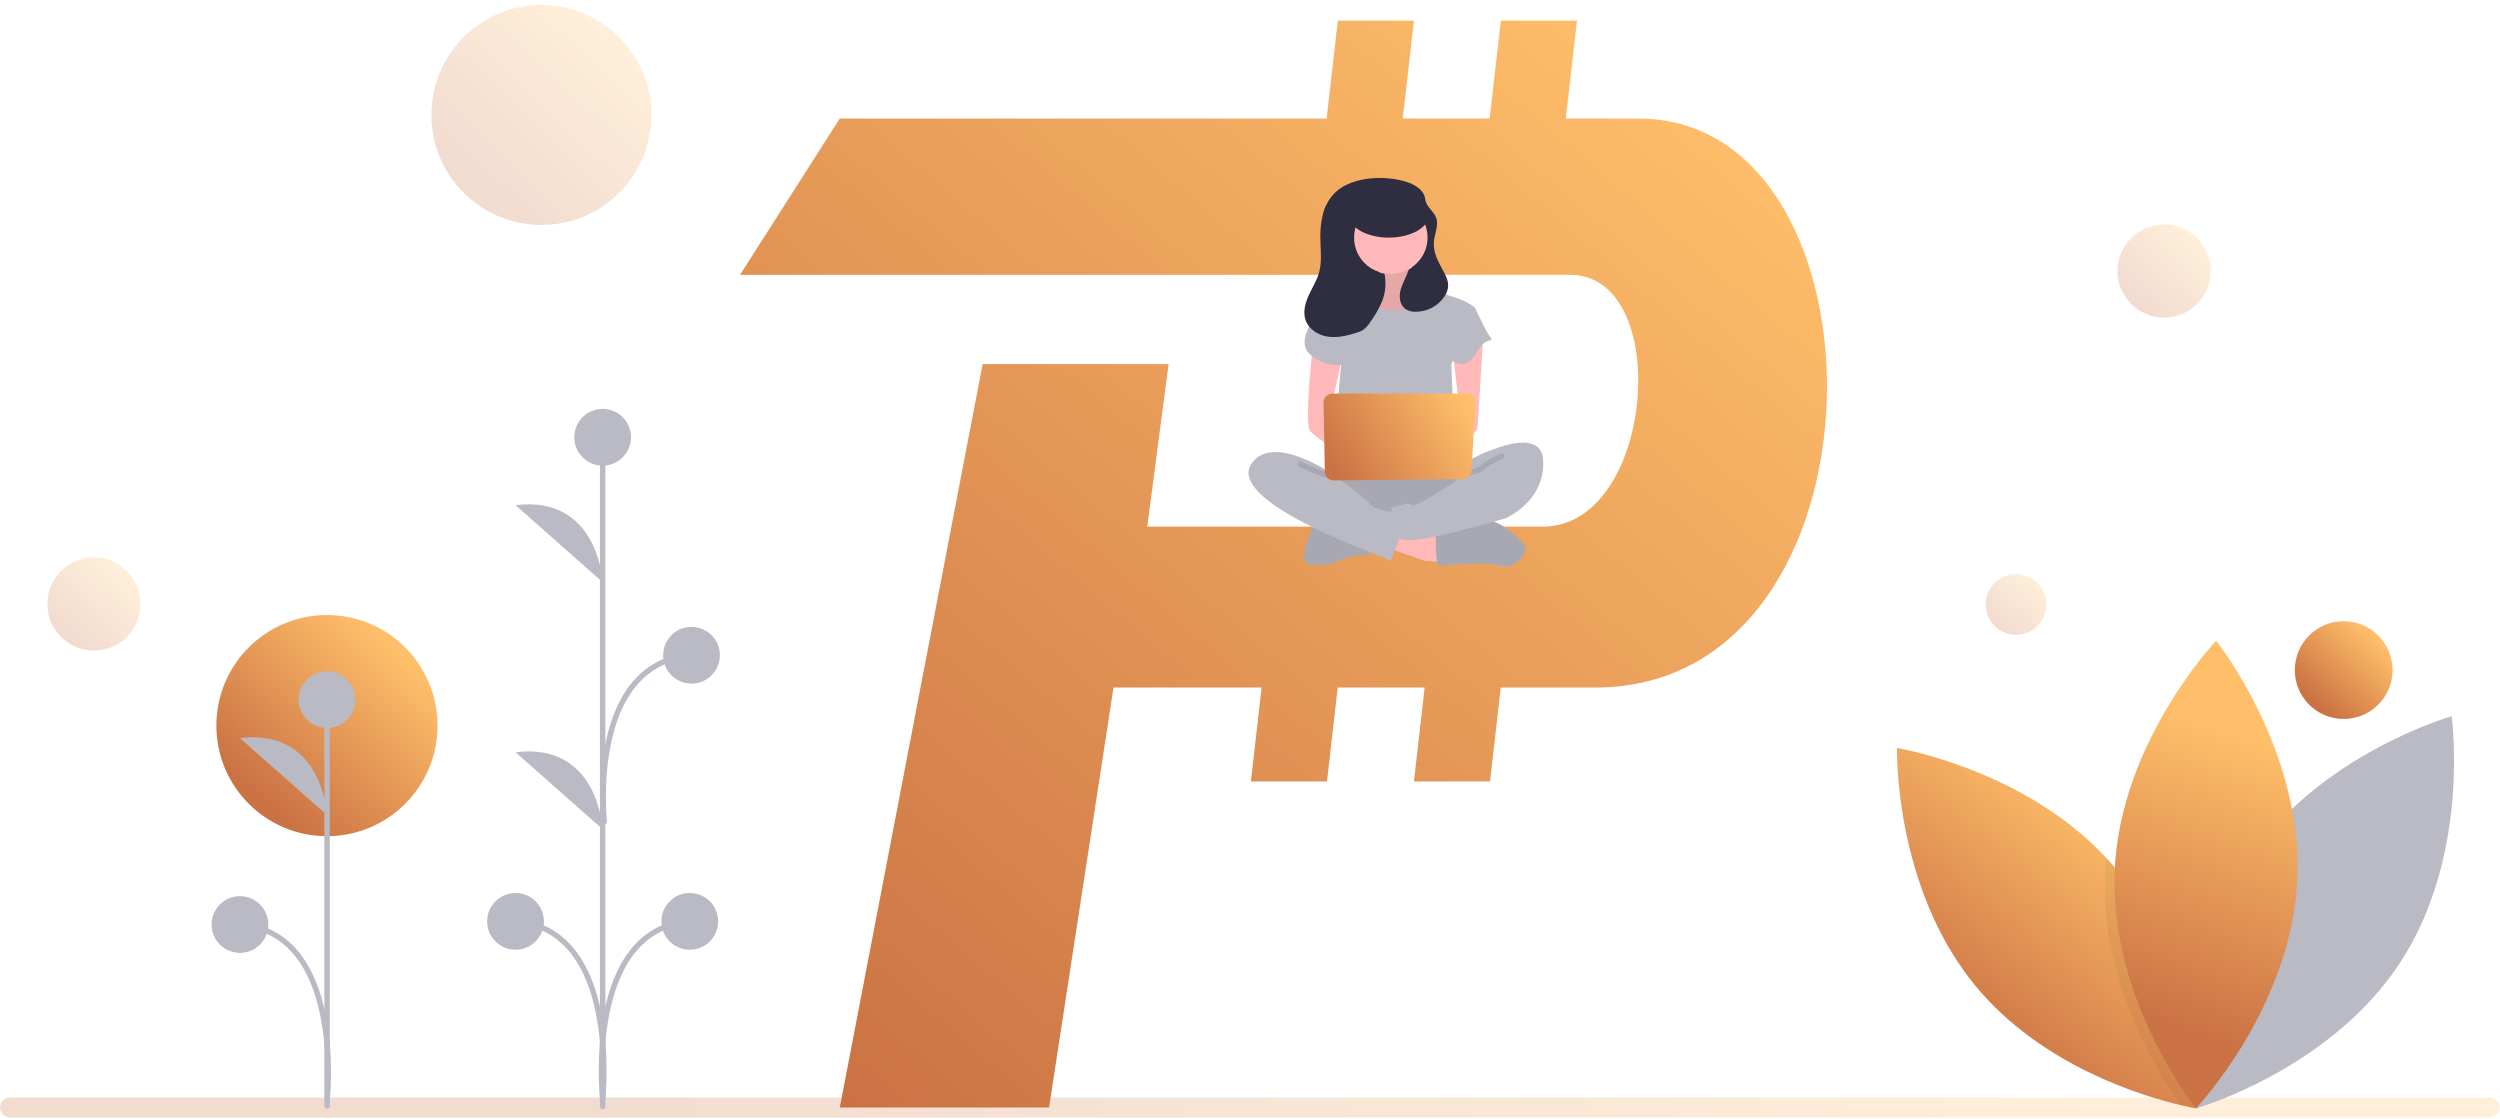 <?xml version="1.0" encoding="UTF-8"?>
<svg width="295px" height="132px" viewBox="0 0 295 132" version="1.1" xmlns="http://www.w3.org/2000/svg" xmlns:xlink="http://www.w3.org/1999/xlink">
    <!-- Generator: Sketch 55.2 (78181) - https://sketchapp.com -->
    <title>Illustration/Borrowed Copy 2</title>
    <desc>Created with Sketch.</desc>
    <defs>
        <linearGradient x1="84.035%" y1="17.894%" x2="21.342%" y2="84.29%" id="linearGradient-1">
            <stop stop-color="#FFBF6A" offset="0%"></stop>
            <stop stop-color="#CB7244" offset="100%"></stop>
        </linearGradient>
        <linearGradient x1="84.035%" y1="49.998%" x2="21.342%" y2="50.002%" id="linearGradient-2">
            <stop stop-color="#FFBF6A" offset="0%"></stop>
            <stop stop-color="#CB7244" offset="100%"></stop>
        </linearGradient>
        <linearGradient x1="89.669%" y1="10.64%" x2="9.279%" y2="100%" id="linearGradient-3">
            <stop stop-color="#FFBF6A" offset="0%"></stop>
            <stop stop-color="#CB7244" offset="100%"></stop>
        </linearGradient>
        <linearGradient x1="50.002%" y1="17.894%" x2="49.99%" y2="51.356%" id="linearGradient-4">
            <stop stop-color="#FFBF6A" offset="0%"></stop>
            <stop stop-color="#CB7244" offset="100%"></stop>
        </linearGradient>
        <linearGradient x1="73.413%" y1="17.894%" x2="30.286%" y2="84.29%" id="linearGradient-5">
            <stop stop-color="#FFBF6A" offset="0%"></stop>
            <stop stop-color="#CB7244" offset="100%"></stop>
        </linearGradient>
        <linearGradient x1="55.223%" y1="17.894%" x2="45.602%" y2="84.29%" id="linearGradient-6">
            <stop stop-color="#FFBF6A" offset="0%"></stop>
            <stop stop-color="#CB7244" offset="100%"></stop>
        </linearGradient>
        <linearGradient x1="100%" y1="33.651%" x2="0%" y2="66.349%" id="linearGradient-7">
            <stop stop-color="#FFBF6A" offset="0%"></stop>
            <stop stop-color="#CB7244" offset="100%"></stop>
        </linearGradient>
    </defs>
    <g id="Illustration/Borrowed-Copy-2" stroke="none" stroke-width="1" fill="none" fill-rule="evenodd">
        <g id="Illustration/Borrowed">
            <circle id="Oval-2" fill="url(#linearGradient-1)" fill-rule="nonzero" opacity="0.25" cx="63.883" cy="13.565" r="12.98"></circle>
            <rect id="Rectangle" fill="url(#linearGradient-2)" fill-rule="nonzero" opacity="0.25" x="0" y="129.513" width="295" height="2.36" rx="1.18"></rect>
            <path d="M156.544,13.99 L157.865,2.432 L166.843,2.432 L165.523,13.99 L175.783,13.99 L177.104,2.432 L186.083,2.432 L184.762,13.99 L193.348,13.99 C223.798,13.99 223.798,81.131 188.227,81.131 L177.088,81.131 L175.822,92.214 L166.843,92.214 L168.11,81.131 L157.849,81.131 L156.583,92.214 L147.604,92.214 L148.871,81.131 L131.394,81.131 L123.788,130.693 L99.094,130.693 L115.954,42.956 L137.897,42.956 L135.375,62.142 C157.67,62.142 173.226,62.142 182.044,62.142 C195.272,62.142 197.51,32.426 185.267,32.426 C177.105,32.426 144.456,32.426 87.322,32.426 L99.094,13.99 L156.544,13.99 Z" id="pascalcoin-mark" fill="url(#linearGradient-3)"></path>
            <circle id="Oval" fill="url(#linearGradient-1)" fill-rule="nonzero" opacity="0.25" cx="237.892" cy="71.325" r="3.582"></circle>
            <path d="M276.554,119.854 L276.554,79.07" id="Path" stroke="url(#linearGradient-4)" stroke-width="0.641" fill-rule="nonzero"></path>
            <circle id="Oval" fill="url(#linearGradient-1)" fill-rule="nonzero" cx="276.554" cy="79.07" r="5.767"></circle>
            <path d="M265.174,101.757 C256.843,114.533 259.126,130.781 259.126,130.781 C259.126,130.781 274.915,126.317 283.246,113.542 C291.576,100.766 289.294,84.517 289.294,84.517 C289.294,84.517 273.504,88.981 265.174,101.757 Z" id="Path" fill="#B9BAC4" fill-rule="nonzero"></path>
            <path d="M259.103,130.781 C259.103,130.781 258.9,130.749 258.527,130.674 C258.229,130.613 257.819,130.527 257.318,130.408 C252.844,129.353 240.947,125.787 233.17,116.411 C223.435,104.669 223.845,88.266 223.845,88.266 C223.845,88.266 238.729,90.685 248.537,101.228 C248.962,101.681 249.376,102.151 249.778,102.637 C258.248,112.853 259.038,126.598 259.1,129.996 C259.109,130.505 259.103,130.781 259.103,130.781 Z" id="Path" fill="url(#linearGradient-5)" fill-rule="nonzero"></path>
            <path d="M259.1,129.996 C258.88,130.262 259.476,130.427 259.476,130.693 C259.476,130.958 258.209,130.616 257.318,130.408 C255.068,127.271 247.83,116.117 248.389,103.233 C248.419,102.557 248.468,101.889 248.537,101.228 C248.962,101.681 249.376,102.151 249.778,102.637 C258.248,112.853 259.038,126.598 259.1,129.996 Z" id="Path" fill="#000000" fill-rule="nonzero" opacity="0.05"></path>
            <path d="M271.087,103.665 C270.429,118.903 259.118,130.79 259.118,130.79 C259.118,130.79 248.874,117.971 249.533,102.734 C250.191,87.496 261.502,75.609 261.502,75.609 C261.502,75.609 271.746,88.428 271.087,103.665 Z" id="Path" fill="url(#linearGradient-6)" fill-rule="nonzero"></path>
            <g id="Group-4" transform="translate(24.966, 72.519)">
                <circle id="Oval" fill="url(#linearGradient-1)" fill-rule="nonzero" cx="13.616" cy="13.103" r="13.049"></circle>
                <path d="M13.628,57.981 L13.628,10.034" id="Path" stroke="#B9BAC4" stroke-width="0.641" stroke-linecap="round" fill-rule="nonzero"></path>
                <circle id="Oval" fill="#B9BAC4" fill-rule="nonzero" cx="13.628" cy="10.034" r="3.347"></circle>
                <path d="M13.628,23.666 C13.628,23.666 13.15,13.382 3.347,14.577" id="Path" fill="#B9BAC4" fill-rule="nonzero"></path>
                <path d="M13.628,57.308 C13.628,57.308 15.78,37.53 3.347,36.574" id="Path" stroke="#B9BAC4" stroke-width="0.641"></path>
                <circle id="Oval" fill="#B9BAC4" fill-rule="nonzero" cx="3.347" cy="36.574" r="3.347"></circle>
            </g>
            <g id="Group" transform="translate(57.484, 48.25)">
                <path d="M13.628,82.338 L13.628,3.385" id="Path" stroke="#B9BAC4" stroke-width="0.641" stroke-linecap="round" fill-rule="nonzero"></path>
                <circle id="Oval" fill="#B9BAC4" fill-rule="nonzero" cx="13.628" cy="3.347" r="3.347"></circle>
                <circle id="Oval" fill="#B9BAC4" fill-rule="nonzero" cx="3.347" cy="60.47" r="3.347"></circle>
                <path d="M13.628,20.446 C13.628,20.446 13.15,10.161 3.347,11.356" id="Path" fill="#B9BAC4" fill-rule="nonzero"></path>
                <path d="M13.628,49.602 C13.628,49.602 13.15,39.317 3.347,40.512" id="Path" fill="#B9BAC4" fill-rule="nonzero"></path>
                <path d="M13.628,81.418 C13.628,81.418 15.78,61.427 3.347,60.47" id="Path" stroke="#B9BAC4" stroke-width="0.641"></path>
                <circle id="Oval" fill="#B9BAC4" fill-rule="nonzero" cx="23.911" cy="60.47" r="3.347"></circle>
                <path d="M13.63,81.418 C13.63,81.418 11.478,61.427 23.911,60.47" id="Path" stroke="#B9BAC4" stroke-width="0.641"></path>
                <circle id="Oval" fill="#B9BAC4" fill-rule="nonzero" cx="24.115" cy="29.071" r="3.347"></circle>
                <path d="M13.834,48.952 C13.834,48.952 11.682,30.028 24.115,29.071" id="Path" stroke="#B9BAC4" stroke-width="0.641"></path>
            </g>
            <circle id="Oval" fill="url(#linearGradient-1)" fill-rule="nonzero" opacity="0.25" cx="255.364" cy="31.982" r="5.497"></circle>
            <g id="Group-3" transform="translate(147.327, 21)">
                <rect id="Rectangle" fill="#2F2E41" fill-rule="nonzero" x="11.742" y="3.331" width="9.355" height="9.372"></rect>
                <path d="M15.221,9.959 C15.221,9.959 15.995,12.669 14.64,12.863 C13.799,12.994 13.002,13.326 12.317,13.831 L14.834,17.122 L19.48,17.122 L22.384,14.218 C22.384,14.218 18.512,11.314 19.286,9.572 C20.061,7.829 15.221,9.959 15.221,9.959 Z" id="Path" fill="#FFB9B9" fill-rule="nonzero"></path>
                <path d="M15.221,9.959 C15.221,9.959 15.995,12.669 14.64,12.863 C13.799,12.994 13.002,13.326 12.317,13.831 L14.834,17.122 L19.48,17.122 L22.384,14.218 C22.384,14.218 18.512,11.314 19.286,9.572 C20.061,7.829 15.221,9.959 15.221,9.959 Z" id="Path" fill="#000000" fill-rule="nonzero" opacity="0.1"></path>
                <polygon id="Path" fill="#FFB9B9" fill-rule="nonzero" points="16.383 43.644 20.835 45.193 23.933 45.386 23.739 42.676 17.351 40.787"></polygon>
                <path d="M22.094,43.063 C22.094,43.063 22.094,45.773 22.481,45.773 C22.868,45.773 28.095,45.193 29.644,45.773 C31.192,46.354 33.516,44.225 32.354,43.063 C31.192,41.902 29.298,40.159 28.116,40.547 C26.933,40.934 22.094,41.902 22.094,41.902 L22.094,43.063 Z" id="Path" fill="#B9BAC4" fill-rule="nonzero"></path>
                <path d="M7.865,40.547 C7.865,40.547 5.541,45.193 7.09,45.58 C8.639,45.967 10.381,45.386 10.575,45.193 C10.768,44.999 13.479,44.225 13.866,44.612 C14.253,44.999 14.253,43.063 14.253,43.063 L7.865,40.547 Z" id="Path" fill="#B9BAC4" fill-rule="nonzero"></path>
                <path d="M22.094,43.063 C22.094,43.063 22.094,45.773 22.481,45.773 C22.868,45.773 28.095,45.193 29.644,45.773 C31.192,46.354 33.516,44.225 32.354,43.063 C31.192,41.902 29.298,40.159 28.116,40.547 C26.933,40.934 22.094,41.902 22.094,41.902 L22.094,43.063 Z" id="Path" fill-opacity="0.1" fill="#000000" fill-rule="nonzero"></path>
                <path d="M7.865,40.547 C7.865,40.547 5.541,45.193 7.09,45.58 C8.639,45.967 10.381,45.386 10.575,45.193 C10.768,44.999 13.479,44.225 13.866,44.612 C14.253,44.999 14.253,43.063 14.253,43.063 L7.865,40.547 Z" id="Path" fill-opacity="0.1" fill="#000000" fill-rule="nonzero"></path>
                <path d="M9.8,34.158 C9.8,34.158 6.122,39.191 8.833,40.547 C11.543,41.902 24.513,41.902 25.481,40.547 C26.449,39.191 26.837,34.932 25.481,34.545 C24.126,34.158 9.8,34.158 9.8,34.158 Z" id="Path" fill="#B9BAC4" fill-rule="nonzero"></path>
                <path d="M9.8,34.158 C9.8,34.158 6.122,39.191 8.833,40.547 C11.543,41.902 24.513,41.902 25.481,40.547 C26.449,39.191 26.837,34.932 25.481,34.545 C24.126,34.158 9.8,34.158 9.8,34.158 Z" id="Path" fill="#000000" fill-rule="nonzero" opacity="0.1"></path>
                <circle id="Oval" fill="#FFB9B9" fill-rule="nonzero" cx="16.77" cy="6.861" r="4.453"></circle>
                <path d="M7.671,18.864 C7.671,18.864 6.509,29.125 7.284,29.899 C8.058,30.673 11.156,32.803 11.156,32.803 L11.156,30.48 L9.607,27.576 L11.156,20.8 L7.671,18.864 Z" id="Path" fill="#FFB9B9" fill-rule="nonzero"></path>
                <path d="M27.708,18.574 C27.708,18.574 27.03,29.125 27.03,29.512 C27.03,29.899 25.288,31.254 24.707,31.254 C24.126,31.254 23.739,30.286 23.739,30.286 L25.094,28.737 L24.126,20.8 L27.708,18.574 Z" id="Path" fill="#FFB9B9" fill-rule="nonzero"></path>
                <path d="M25.869,33.384 C25.869,33.384 34.58,28.544 34.774,33.384 C34.967,38.223 30.321,40.159 30.321,40.159 C30.321,40.159 18.319,43.758 17.835,42.443 C17.351,41.127 16.383,38.998 17.157,38.804 C17.931,38.611 18.899,38.223 19.286,38.611 C19.674,38.998 24.513,35.707 24.513,35.707 L25.869,33.384 Z" id="Path" fill="#B9BAC4" fill-rule="nonzero"></path>
                <path d="M29.934,32.803 C29.934,32.803 28.192,33.577 27.611,34.158 C27.03,34.739 24.207,35.223 24.207,35.223" id="Path" stroke="#000000" stroke-width="0.641" opacity="0.1" stroke-linecap="round"></path>
                <path d="M24.106,21.614 C23.997,21.834 23.933,21.962 23.933,21.962 L24.32,32.416 L9.994,32.028 L10.934,22.069 C9.988,22.12 8.382,21.971 7.093,20.652 C5.138,18.651 9.8,13.831 9.8,13.831 L13.672,13.056 C13.672,13.056 14.64,16.154 17.738,15.573 C20.835,14.992 21.61,13.056 21.61,13.056 C21.61,13.056 23.933,14.024 24.126,14.024 C24.32,14.024 26.837,14.992 26.837,15.573 C26.837,15.573 28.192,18.477 28.579,18.864 C28.966,19.251 27.998,19.058 27.417,19.832 C26.837,20.607 26.256,21.962 25.094,21.962 C24.78,21.962 24.438,21.82 24.106,21.614 Z" id="Combined-Shape" fill="#B9BAC4" fill-rule="nonzero"></path>
                <path d="M10.188,35.126 C10.188,35.126 2.831,29.899 0.314,33.771 C-2.202,37.643 11.156,42.87 13.092,43.644 C15.027,44.418 16.77,45.193 16.77,45.193 C16.77,45.193 18.512,40.934 18.512,40.159 C18.512,39.385 17.157,39.385 16.77,39.385 C16.383,39.385 14.64,38.998 14.253,38.417 C13.866,37.836 10.188,35.126 10.188,35.126 Z" id="Path" fill="#B9BAC4" fill-rule="nonzero"></path>
                <path d="M6.122,33.771 C6.122,33.771 8.158,34.835 9.901,35.223 C11.643,35.61 13.448,34.667 12.93,35.319" id="Path" stroke="#000000" stroke-width="0.641" opacity="0.1" stroke-linecap="round"></path>
                <path d="M8.852,26.492 L9.007,34.689 C9.018,35.252 9.481,35.702 10.044,35.695 L25.298,35.524 C25.837,35.518 26.28,35.095 26.311,34.557 L26.774,26.532 C26.79,26.25 26.69,25.973 26.496,25.768 C26.302,25.563 26.032,25.446 25.75,25.446 L9.878,25.446 C9.603,25.446 9.339,25.557 9.146,25.754 C8.953,25.95 8.847,26.216 8.852,26.492 L8.852,26.492 Z" id="Path" fill="url(#linearGradient-7)" fill-rule="nonzero"></path>
                <path d="M7.088,13.88 C7.503,12.963 8.062,12.102 8.328,11.132 C8.646,9.968 8.522,8.737 8.484,7.532 C8.424,6.465 8.515,5.396 8.754,4.355 C8.998,3.309 9.544,2.358 10.325,1.621 C12.353,-0.19 16.066,-0.32 18.544,0.434 C19.52,0.731 20.561,1.297 20.803,2.288 C20.839,2.438 20.856,2.592 20.897,2.741 C21.099,3.479 21.855,3.947 22.127,4.662 C22.48,5.588 21.936,6.594 21.865,7.582 C21.782,8.735 22.349,9.825 22.908,10.837 C23.24,11.439 23.586,12.08 23.553,12.767 C23.525,13.142 23.411,13.506 23.219,13.83 C22.495,15.024 21.208,15.762 19.812,15.783 C19.366,15.819 18.919,15.713 18.536,15.482 C17.931,15.065 17.754,14.227 17.88,13.504 C18.006,12.781 18.373,12.127 18.661,11.452 C18.749,11.244 18.829,11.034 18.902,10.821 C20.744,9.793 21.577,7.588 20.877,5.599 C20.176,3.61 18.145,2.414 16.066,2.767 C13.987,3.12 12.464,4.918 12.459,7.027 C12.453,9.136 13.967,10.942 16.045,11.305 C16.262,12.398 16.163,13.53 15.761,14.568 C15.395,15.413 14.935,16.215 14.39,16.957 C14.168,17.338 13.871,17.67 13.518,17.934 C13.285,18.072 13.035,18.179 12.774,18.252 C11.68,18.603 10.529,18.886 9.391,18.728 C8.254,18.57 7.127,17.884 6.739,16.803 C6.399,15.855 6.672,14.796 7.088,13.88 Z" id="Path" fill="#2F2E41" fill-rule="nonzero"></path>
                <ellipse id="Oval" fill="#2F2E41" fill-rule="nonzero" cx="16.554" cy="4.361" rx="4.725" ry="2.678"></ellipse>
            </g>
            <circle id="Oval" fill="url(#linearGradient-1)" fill-rule="nonzero" opacity="0.25" cx="11.085" cy="71.272" r="5.497"></circle>
        </g>
    </g>
</svg>